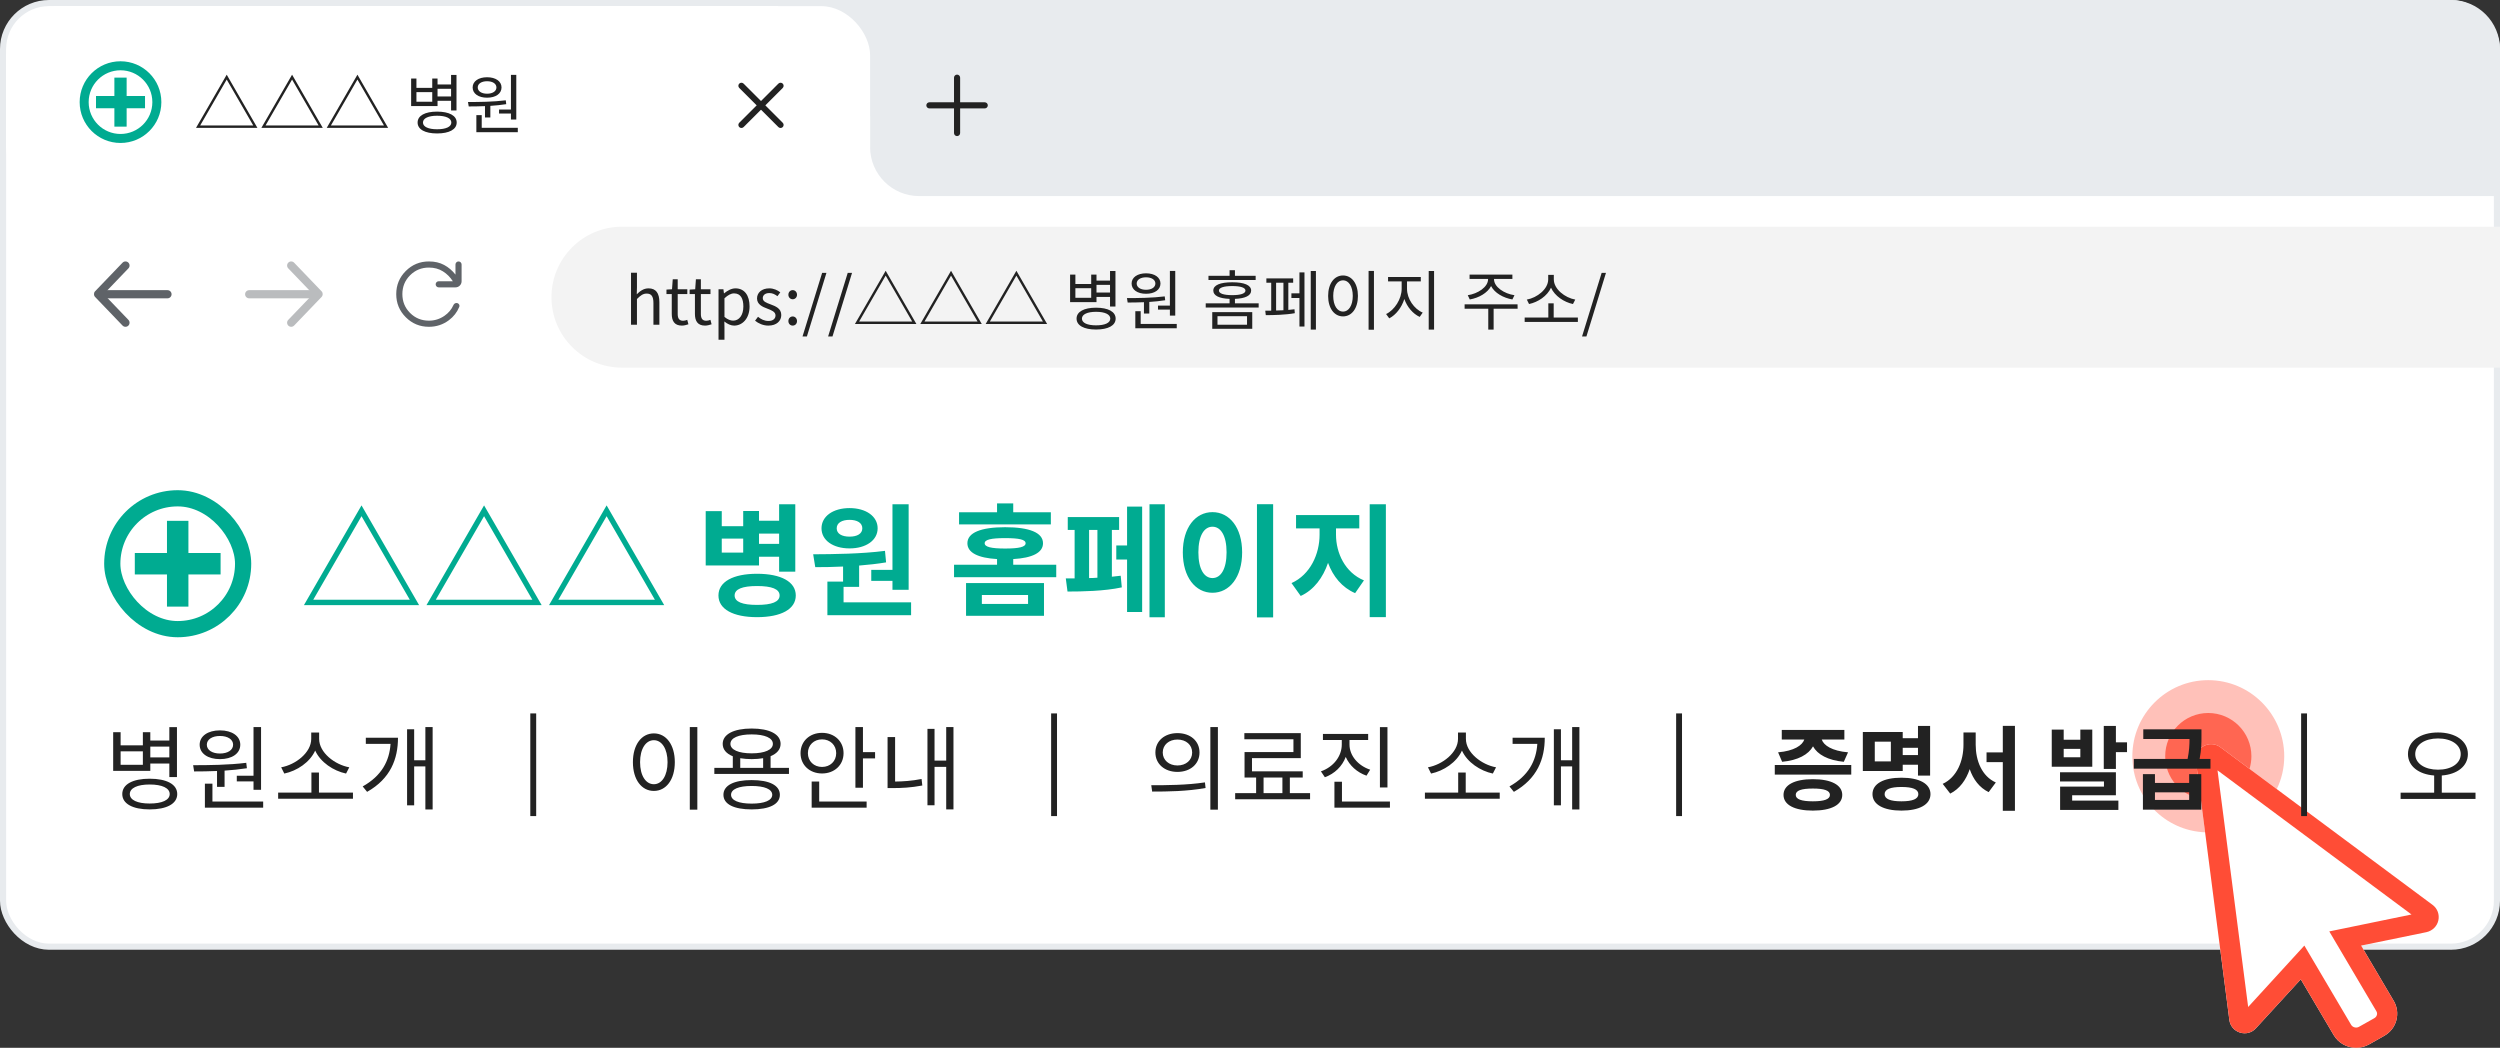 <svg width="408" height="171" viewBox="0 0 408 171" fill="none" xmlns="http://www.w3.org/2000/svg">
<rect x="0" y="0" width="408" height="171" fill="#333333" stroke="none"/>
<rect x="0.5" y="0.5" width="407" height="154" rx="7.5" fill="white" stroke="#E8EBEE"/>
<path d="M360.38 111C353.542 111 348 116.571 348 123.426C348 130.129 353.271 135.595 359.913 135.836C360.063 135.852 360.214 135.852 360.38 135.852C361.313 135.852 362.247 135.731 363.136 135.55L362.443 130.175L361.855 125.63L365.47 128.302L369.792 131.518C370.5 130.703 371.087 129.782 371.554 128.816C372.352 127.17 372.789 125.358 372.789 123.426C372.774 116.571 367.232 111 360.38 111Z" fill="#FF6652" fill-opacity="0.4"/>
<path d="M367.428 123.426C367.428 124.15 367.307 124.86 367.111 125.509C366.78 126.581 366.223 127.532 365.47 128.317L361.855 125.63L362.443 130.175C361.795 130.371 361.102 130.476 360.395 130.476C359.988 130.476 359.596 130.446 359.22 130.356C355.907 129.797 353.361 126.898 353.361 123.411C353.361 119.5 356.524 116.36 360.395 116.36C364.28 116.375 367.428 119.515 367.428 123.426Z" fill="#FF6652"/>
<path d="M384.521 171C383.06 171 381.644 170.26 380.861 168.932L375.485 159.827L368.165 167.814C367.488 168.554 366.494 168.811 365.545 168.509C364.611 168.207 363.948 167.422 363.828 166.456L358.376 124.256C358.256 123.26 358.723 122.293 359.581 121.795C360.454 121.282 361.554 121.342 362.367 121.946L396.991 147.673C397.789 148.262 398.15 149.244 397.939 150.21C397.729 151.176 396.96 151.916 395.997 152.127L385.334 154.317L390.65 163.33C391.223 164.296 391.373 165.414 391.087 166.501C390.801 167.588 390.093 168.494 389.099 169.052L386.614 170.457C385.951 170.819 385.244 171 384.521 171Z" fill="white"/>
<path d="M384.521 171C383.06 171 381.644 170.26 380.861 168.932L375.485 159.827L368.165 167.814C367.488 168.554 366.494 168.811 365.545 168.509C364.611 168.207 363.948 167.422 363.828 166.456L358.376 124.256C358.256 123.26 358.723 122.293 359.581 121.795C360.454 121.282 361.554 121.342 362.367 121.946L396.991 147.673C397.789 148.262 398.15 149.244 397.939 150.21C397.729 151.176 396.96 151.916 395.997 152.127L385.334 154.317L390.65 163.33C391.223 164.296 391.373 165.414 391.087 166.501C390.801 167.588 390.093 168.494 389.099 169.052L386.614 170.457C385.951 170.819 385.244 171 384.521 171ZM376.072 154.317L383.707 167.256C383.963 167.678 384.551 167.829 384.988 167.573L387.488 166.169C387.698 166.048 387.849 165.867 387.909 165.64C387.954 165.489 387.97 165.263 387.819 165.021L380.138 152.007L393.557 149.244L361.9 125.721L366.9 164.342L376.072 154.317Z" fill="#FF4D36"/>
<path d="M27.635 121.85V123.605H24.53V121.85H27.635ZM23.315 124.82H19.685V122.615H23.315V124.82ZM24.53 124.61H27.635V126.815H28.88V118.67H27.635V120.86H24.53V119.495H23.315V121.64H19.685V119.495H18.47V125.81H24.53V124.61ZM24.425 131.135C22.415 131.135 21.185 130.565 21.185 129.59C21.185 128.615 22.415 128.03 24.425 128.03C26.465 128.03 27.695 128.615 27.695 129.59C27.695 130.565 26.465 131.135 24.425 131.135ZM24.425 127.085C21.665 127.085 19.955 128 19.955 129.59C19.955 131.18 21.665 132.095 24.425 132.095C27.2 132.095 28.925 131.18 28.925 129.59C28.925 128 27.2 127.085 24.425 127.085ZM38.644 126.605V127.52H41.374V128.9H42.604V118.655H41.374V126.605H38.644ZM35.899 120.11C37.174 120.11 38.044 120.68 38.044 121.535C38.044 122.405 37.174 122.975 35.899 122.975C34.624 122.975 33.754 122.405 33.754 121.535C33.754 120.68 34.624 120.11 35.899 120.11ZM35.899 123.89C37.864 123.89 39.214 122.975 39.214 121.535C39.214 120.125 37.864 119.195 35.899 119.195C33.934 119.195 32.584 120.125 32.584 121.535C32.584 122.975 33.934 123.89 35.899 123.89ZM35.419 128.42H36.649V125.765C37.864 125.69 39.109 125.555 40.294 125.375L40.189 124.49C37.339 124.85 34.009 124.88 31.519 124.88L31.684 125.9C32.794 125.9 34.084 125.885 35.419 125.825V128.42ZM34.669 130.805V127.895H33.439V131.81H42.949V130.805H34.669ZM57.003 125.225C54.648 124.805 52.083 122.825 52.083 120.59V119.555H50.793V120.59C50.793 122.825 48.243 124.805 45.888 125.225L46.398 126.245C48.468 125.81 50.568 124.415 51.438 122.495C52.308 124.415 54.423 125.81 56.478 126.245L57.003 125.225ZM52.053 129.35V126.08H50.823V129.35H45.393V130.355H57.603V129.35H52.053ZM59.702 120.395V121.4H63.736C63.556 124.19 62.282 126.62 59.191 128.345L59.911 129.23C63.736 127.07 64.951 123.86 64.951 120.395H59.702ZM69.421 118.655V124.07H67.591V119.015H66.436V131.435H67.591V125.075H69.421V132.11H70.606V118.655H69.421Z" fill="#222222"/>
<path d="M86.545 133.185H87.505V116.43H86.545V133.185Z" fill="#222222"/>
<path d="M171.545 133.185H172.505V116.43H171.545V133.185Z" fill="#222222"/>
<path d="M273.545 133.185H274.505V116.43H273.545V133.185Z" fill="#222222"/>
<path d="M375.545 133.185H376.505V116.43H375.545V133.185Z" fill="#222222"/>
<path d="M112.575 118.655V132.14H113.805V118.655H112.575ZM106.71 119.69C104.715 119.69 103.29 121.52 103.29 124.385C103.29 127.25 104.715 129.08 106.71 129.08C108.705 129.08 110.13 127.25 110.13 124.385C110.13 121.52 108.705 119.69 106.71 119.69ZM106.71 120.8C108.015 120.8 108.945 122.21 108.945 124.385C108.945 126.575 108.015 127.985 106.71 127.985C105.39 127.985 104.46 126.575 104.46 124.385C104.46 122.21 105.39 120.8 106.71 120.8ZM122.669 131.15C120.554 131.15 119.309 130.625 119.309 129.71C119.309 128.795 120.554 128.27 122.669 128.27C124.769 128.27 126.029 128.795 126.029 129.71C126.029 130.625 124.769 131.15 122.669 131.15ZM122.669 127.31C119.789 127.31 118.064 128.165 118.064 129.71C118.064 131.255 119.789 132.095 122.669 132.095C125.564 132.095 127.274 131.255 127.274 129.71C127.274 128.165 125.564 127.31 122.669 127.31ZM120.809 123.74C121.364 123.83 121.994 123.89 122.669 123.89C123.359 123.89 123.989 123.83 124.544 123.74V125.315H120.809V123.74ZM119.204 121.4C119.204 120.425 120.524 119.855 122.669 119.855C124.814 119.855 126.134 120.425 126.134 121.4C126.134 122.36 124.814 122.945 122.669 122.945C120.524 122.945 119.204 122.36 119.204 121.4ZM125.759 125.315V123.41C126.794 122.99 127.394 122.3 127.394 121.4C127.394 119.825 125.594 118.895 122.669 118.895C119.759 118.895 117.944 119.825 117.944 121.4C117.944 122.315 118.529 122.99 119.594 123.425V125.315H116.579V126.305H128.759V125.315H125.759ZM131.848 122.915C131.848 121.595 132.838 120.665 134.158 120.665C135.478 120.665 136.468 121.595 136.468 122.915C136.468 124.235 135.478 125.165 134.158 125.165C132.838 125.165 131.848 124.235 131.848 122.915ZM137.668 122.915C137.668 120.965 136.168 119.6 134.158 119.6C132.148 119.6 130.648 120.965 130.648 122.915C130.648 124.865 132.148 126.23 134.158 126.23C136.168 126.23 137.668 124.865 137.668 122.915ZM133.693 127.55H132.463V131.81H141.433V130.805H133.693V127.55ZM140.833 122.75V118.655H139.603V128.555H140.833V123.77H142.813V122.75H140.833ZM146.081 120.29H144.851V128.615H145.706C147.161 128.615 148.706 128.54 150.521 128.195L150.401 127.13C148.796 127.445 147.371 127.535 146.081 127.55V120.29ZM154.421 118.655V124.13H152.516V118.955H151.361V131.42H152.516V125.15H154.421V132.095H155.606V118.655H154.421Z" fill="#222222"/>
<path d="M192.16 119.645C190.075 119.645 188.56 120.92 188.56 122.81C188.56 124.685 190.075 125.975 192.16 125.975C194.26 125.975 195.76 124.685 195.76 122.81C195.76 120.92 194.26 119.645 192.16 119.645ZM192.16 120.695C193.555 120.695 194.56 121.55 194.56 122.81C194.56 124.055 193.555 124.925 192.16 124.925C190.78 124.925 189.76 124.055 189.76 122.81C189.76 121.55 190.78 120.695 192.16 120.695ZM197.53 118.655V132.14H198.76V118.655H197.53ZM188.035 129.185C190.465 129.185 193.72 129.155 196.75 128.6L196.645 127.685C193.705 128.135 190.33 128.15 187.885 128.15L188.035 129.185ZM206.214 126.89H209.289V129.44H206.214V126.89ZM210.504 129.44V126.89H212.604V125.885H204.324V123.725H212.289V119.645H203.079V120.65H211.089V122.735H203.109V126.89H204.999V129.44H201.579V130.445H213.804V129.44H210.504ZM226.433 118.67H225.203V128.51H226.433V118.67ZM223.613 125.615C221.633 124.955 220.238 123.32 220.238 121.505V120.77H223.283V119.78H215.903V120.77H218.978V121.505C218.978 123.425 217.613 125.18 215.573 125.885L216.218 126.845C217.808 126.275 219.053 125.06 219.623 123.53C220.238 124.94 221.468 126.05 223.013 126.59L223.613 125.615ZM219.008 130.805V127.58H217.778V131.81H226.838V130.805H219.008ZM244.156 125.225C241.801 124.805 239.236 122.825 239.236 120.59V119.555H237.946V120.59C237.946 122.825 235.396 124.805 233.041 125.225L233.551 126.245C235.621 125.81 237.721 124.415 238.591 122.495C239.461 124.415 241.576 125.81 243.631 126.245L244.156 125.225ZM239.206 129.35V126.08H237.976V129.35H232.546V130.355H244.756V129.35H239.206ZM246.855 120.395V121.4H250.89C250.71 124.19 249.435 126.62 246.345 128.345L247.065 129.23C250.89 127.07 252.105 123.86 252.105 120.395H246.855ZM256.575 118.655V124.07H254.745V119.015H253.59V131.435H254.745V125.075H256.575V132.11H257.76V118.655H256.575Z" fill="#222222"/>
<path d="M290.845 124.325C293.455 124.085 295.15 123.125 295.885 121.805C296.605 123.125 298.315 124.085 300.91 124.325L301.6 122.78C298.975 122.555 297.625 121.64 297.31 120.695H301V119.12H290.785V120.695H294.46C294.145 121.64 292.795 122.555 290.185 122.78L290.845 124.325ZM295.855 130.775C294.01 130.775 293.065 130.445 293.065 129.725C293.065 129.005 294.01 128.69 295.855 128.69C297.7 128.69 298.645 129.005 298.645 129.725C298.645 130.445 297.7 130.775 295.855 130.775ZM295.855 127.16C292.87 127.16 291.07 128.105 291.07 129.725C291.07 131.36 292.87 132.29 295.855 132.29C298.84 132.29 300.655 131.36 300.655 129.725C300.655 128.105 298.84 127.16 295.855 127.16ZM289.645 124.85V126.41H302.125V124.85H289.645ZM308.589 124.265H305.964V121.04H308.589V124.265ZM313.014 122.045V123.23H310.524V122.045H313.014ZM310.524 124.805H313.014V126.575H314.994V118.475H313.014V120.47H310.524V119.465H304.014V125.825H310.524V124.805ZM310.314 130.775C308.514 130.775 307.569 130.4 307.569 129.605C307.569 128.81 308.514 128.435 310.314 128.435C312.129 128.435 313.074 128.81 313.074 129.605C313.074 130.4 312.129 130.775 310.314 130.775ZM310.314 126.92C307.389 126.92 305.589 127.91 305.589 129.605C305.589 131.3 307.389 132.29 310.314 132.29C313.254 132.29 315.054 131.3 315.054 129.605C315.054 127.91 313.254 126.92 310.314 126.92ZM322.433 119.54H320.438V121.535C320.438 124.16 319.388 126.845 317.048 127.925L318.278 129.515C319.823 128.735 320.858 127.295 321.458 125.525C322.028 127.19 323.033 128.54 324.548 129.275L325.718 127.7C323.438 126.68 322.433 124.145 322.433 121.535V119.54ZM326.858 118.46V122.795H324.203V124.385H326.858V132.32H328.838V118.46H326.858ZM339.51 123.59H336.795V122.21H339.51V123.59ZM341.46 119.075H339.51V120.725H336.795V119.075H334.845V125.135H341.46V119.075ZM338.175 129.785H345.315V126.035H336.195V127.535H343.365V128.375H336.21V132.185H345.72V130.655H338.175V129.785ZM345.315 121.145V118.475H343.335V125.495H345.315V122.75H347.13V121.145H345.315ZM357.269 130.55H351.689V129.305H357.269V130.55ZM357.269 127.775H351.689V126.335H349.724V132.14H359.249V126.335H357.269V127.775ZM358.979 123.86C359.279 122.315 359.279 121.22 359.279 120.14V119.03H349.784V120.605H357.329C357.329 121.52 357.284 122.555 357.014 123.86H348.239V125.45H360.749V123.86H358.979Z" fill="#222222"/>
<path d="M394.165 123.065C394.165 121.52 395.74 120.515 397.885 120.515C400.03 120.515 401.59 121.52 401.59 123.065C401.59 124.61 400.03 125.615 397.885 125.615C395.74 125.615 394.165 124.61 394.165 123.065ZM398.5 129.365V126.56C401.005 126.38 402.76 125.045 402.76 123.065C402.76 120.92 400.72 119.54 397.885 119.54C395.035 119.54 392.98 120.92 392.98 123.065C392.98 125.045 394.75 126.38 397.255 126.56V129.365H391.78V130.385H404.005V129.365H398.5Z" fill="#222222"/>
<path d="M68.4 98.76L59 82.48L49.6 98.76H68.4ZM51.12 97.88L59 84.24L66.88 97.88H51.12ZM88.4 98.76L79 82.48L69.6 98.76H88.4ZM71.12 97.88L79 84.24L86.88 97.88H71.12ZM108.4 98.76L99 82.48L89.6 98.76H108.4ZM91.12 97.88L99 84.24L106.88 97.88H91.12ZM127.151 87.08V88.76H123.871V87.08H127.151ZM121.291 90.18H117.791V87.9H121.291V90.18ZM123.871 90.86H127.151V93.3H129.791V82.3H127.151V84.98H123.871V83.4H121.291V85.88H117.791V83.42H115.171V92.28H123.871V90.86ZM123.551 98.72C121.151 98.72 119.891 98.22 119.891 97.18C119.891 96.14 121.151 95.64 123.551 95.64C125.971 95.64 127.231 96.14 127.231 97.18C127.231 98.22 125.971 98.72 123.551 98.72ZM123.551 93.64C119.651 93.64 117.251 94.94 117.251 97.18C117.251 99.42 119.651 100.72 123.551 100.72C127.471 100.72 129.871 99.42 129.871 97.18C129.871 94.94 127.471 93.64 123.551 93.64ZM142.19 93V94.8H145.65V96.26H148.29V82.3H145.65V93H142.19ZM138.65 84.84C139.87 84.84 140.73 85.32 140.73 86.22C140.73 87.12 139.87 87.58 138.65 87.58C137.41 87.58 136.55 87.12 136.55 86.22C136.55 85.32 137.41 84.84 138.65 84.84ZM138.65 89.5C141.33 89.5 143.23 88.18 143.23 86.22C143.23 84.26 141.33 82.92 138.65 82.92C135.95 82.92 134.07 84.26 134.07 86.22C134.07 88.18 135.95 89.5 138.65 89.5ZM137.67 98.3V95.78H140.21V92.3C141.69 92.18 143.17 92.02 144.61 91.78L144.43 89.9C140.55 90.4 136.07 90.44 132.71 90.46L133.05 92.56C134.43 92.56 135.97 92.54 137.59 92.46V94.92H135.03V100.4H148.69V98.3H137.67ZM171.499 83.6H165.359V82.16H162.719V83.6H156.519V85.58H171.499V83.6ZM160.239 97.1H167.779V98.56H160.239V97.1ZM157.659 100.5H170.379V95.16H157.659V100.5ZM160.699 88.66C160.699 88.06 161.759 87.82 164.039 87.82C166.339 87.82 167.379 88.06 167.379 88.66C167.379 89.26 166.339 89.52 164.039 89.52C161.759 89.52 160.699 89.26 160.699 88.66ZM165.359 92.16V91.24C168.479 91.06 170.219 90.2 170.219 88.66C170.219 86.92 167.999 86.04 164.039 86.04C160.099 86.04 157.879 86.92 157.879 88.66C157.879 90.2 159.619 91.06 162.719 91.24V92.16H155.699V94.2H172.379V92.16H165.359ZM177.738 86.48H179.098V94.28C178.658 94.32 178.178 94.34 177.738 94.34V86.48ZM181.458 86.48H182.638V84.38H174.258V86.48H175.378V94.4C174.858 94.4 174.378 94.4 173.938 94.4L174.218 96.54C176.498 96.54 180.218 96.48 183.078 95.86L182.898 93.96C182.458 94.02 181.958 94.06 181.458 94.12V86.48ZM183.938 89.02H182.178V91.32H183.938V99.88H186.398V82.68H183.938V89.02ZM187.598 82.3V100.74H190.098V82.3H187.598ZM205.136 82.28V100.76H207.776V82.28H205.136ZM197.876 83.58C195.096 83.58 193.036 86.1 193.036 90.14C193.036 94.2 195.096 96.74 197.876 96.74C200.656 96.74 202.716 94.2 202.716 90.14C202.716 86.1 200.656 83.58 197.876 83.58ZM197.876 85.96C199.236 85.96 200.176 87.42 200.176 90.14C200.176 92.88 199.236 94.34 197.876 94.34C196.516 94.34 195.576 92.88 195.576 90.14C195.576 87.42 196.516 85.96 197.876 85.96ZM218.035 86.24H221.835V84.06H211.515V86.24H215.355V87.26C215.355 90.4 213.855 93.78 210.775 95.16L212.275 97.26C214.435 96.28 215.915 94.26 216.735 91.86C217.555 94.08 219.015 95.88 221.155 96.8L222.595 94.72C219.515 93.44 218.035 90.26 218.035 87.26V86.24ZM223.535 82.3V100.72H226.175V82.3H223.535Z" fill="#00AB91"/>
<rect x="18.323" y="81.323" width="21.355" height="21.355" rx="10.677" stroke="#00AB91" stroke-width="2.645"/>
<path fill-rule="evenodd" clip-rule="evenodd" d="M30.75 90.25V85L27.25 85L27.25 90.25H22V93.75H27.25L27.25 99H30.75V93.75H36V90.25H30.75Z" fill="#00AB91"/>
<path d="M90 48.5C90 42.149 95.149 37 101.5 37H408V60H101.5C95.149 60 90 54.851 90 48.5Z" fill="#F3F3F3"/>
<path d="M142 0H400C404.418 0 408 3.582 408 8V32H150C145.582 32 142 28.418 142 24V0Z" fill="#E8EBEE"/>
<path d="M127 0H146V19H127V0Z" fill="#E8EBEE"/>
<rect x="1" y="1" width="141" height="31" rx="8" fill="white"/>
<path d="M42.013 20.872L37 12.189L31.987 20.872H42.013ZM32.669 20.477L37 12.979L41.331 20.477H32.669ZM52.68 20.872L47.667 12.189L42.653 20.872H52.68ZM43.336 20.477L47.667 12.979L51.997 20.477H43.336ZM63.347 20.872L58.333 12.189L53.32 20.872H63.347ZM54.003 20.477L58.333 12.979L62.664 20.477H54.003ZM73.615 14.493V15.741H71.407V14.493H73.615ZM70.543 16.605H67.962V15.037H70.543V16.605ZM71.407 16.456H73.615V18.024H74.5V12.232H73.615V13.789H71.407V12.819H70.543V14.344H67.962V12.819H67.097V17.309H71.407V16.456ZM71.332 21.096C69.903 21.096 69.028 20.691 69.028 19.997C69.028 19.304 69.903 18.888 71.332 18.888C72.783 18.888 73.657 19.304 73.657 19.997C73.657 20.691 72.783 21.096 71.332 21.096ZM71.332 18.216C69.37 18.216 68.153 18.867 68.153 19.997C68.153 21.128 69.37 21.779 71.332 21.779C73.305 21.779 74.532 21.128 74.532 19.997C74.532 18.867 73.305 18.216 71.332 18.216ZM81.443 17.875V18.525H83.385V19.507H84.259V12.221H83.385V17.875H81.443ZM79.491 13.256C80.398 13.256 81.017 13.661 81.017 14.269C81.017 14.888 80.398 15.293 79.491 15.293C78.585 15.293 77.966 14.888 77.966 14.269C77.966 13.661 78.585 13.256 79.491 13.256ZM79.491 15.944C80.889 15.944 81.849 15.293 81.849 14.269C81.849 13.267 80.889 12.605 79.491 12.605C78.094 12.605 77.134 13.267 77.134 14.269C77.134 15.293 78.094 15.944 79.491 15.944ZM79.15 19.165H80.025V17.277C80.889 17.224 81.774 17.128 82.617 17L82.542 16.371C80.515 16.627 78.147 16.648 76.377 16.648L76.494 17.373C77.283 17.373 78.201 17.363 79.15 17.32V19.165ZM78.617 20.861V18.792H77.742V21.576H84.505V20.861H78.617Z" fill="#222222"/>
<path d="M102.981 53H103.952V48.797C104.539 48.211 104.944 47.912 105.541 47.912C106.309 47.912 106.64 48.371 106.64 49.459V53H107.611V49.331C107.611 47.848 107.056 47.059 105.84 47.059C105.051 47.059 104.453 47.496 103.92 48.029L103.952 46.835V44.509H102.981V53ZM111.285 53.139C111.637 53.139 112.021 53.032 112.351 52.925L112.159 52.2C111.967 52.275 111.701 52.349 111.498 52.349C110.826 52.349 110.602 51.944 110.602 51.229V47.997H112.17V47.208H110.602V45.576H109.791L109.674 47.208L108.767 47.261V47.997H109.631V51.208C109.631 52.36 110.047 53.139 111.285 53.139ZM115.066 53.139C115.418 53.139 115.802 53.032 116.132 52.925L115.94 52.2C115.748 52.275 115.482 52.349 115.279 52.349C114.607 52.349 114.383 51.944 114.383 51.229V47.997H115.951V47.208H114.383V45.576H113.572L113.455 47.208L112.548 47.261V47.997H113.412V51.208C113.412 52.36 113.828 53.139 115.066 53.139ZM117.263 55.443H118.233V53.48L118.212 52.467C118.735 52.893 119.289 53.139 119.812 53.139C121.145 53.139 122.329 51.997 122.329 50.013C122.329 48.232 121.519 47.059 120.025 47.059C119.353 47.059 118.703 47.443 118.18 47.869H118.148L118.063 47.208H117.263V55.443ZM119.652 52.328C119.268 52.328 118.756 52.168 118.233 51.72V48.68C118.799 48.157 119.3 47.88 119.791 47.88C120.889 47.88 121.316 48.744 121.316 50.024C121.316 51.464 120.612 52.328 119.652 52.328ZM125.392 53.139C126.757 53.139 127.504 52.36 127.504 51.421C127.504 50.323 126.576 49.981 125.733 49.661C125.083 49.416 124.485 49.213 124.485 48.659C124.485 48.211 124.827 47.827 125.563 47.827C126.075 47.827 126.48 48.04 126.875 48.339L127.344 47.709C126.896 47.357 126.267 47.059 125.552 47.059C124.293 47.059 123.547 47.784 123.547 48.701C123.547 49.683 124.432 50.077 125.243 50.376C125.883 50.621 126.565 50.877 126.565 51.475C126.565 51.976 126.192 52.381 125.424 52.381C124.731 52.381 124.208 52.104 123.707 51.699L123.227 52.339C123.781 52.797 124.571 53.139 125.392 53.139ZM129.368 48.84C129.752 48.84 130.072 48.531 130.072 48.104C130.072 47.656 129.752 47.347 129.368 47.347C128.984 47.347 128.664 47.656 128.664 48.104C128.664 48.531 128.984 48.84 129.368 48.84ZM129.368 53.139C129.752 53.139 130.072 52.84 130.072 52.403C130.072 51.955 129.752 51.645 129.368 51.645C128.984 51.645 128.664 51.955 128.664 52.403C128.664 52.84 128.984 53.139 129.368 53.139ZM130.972 54.909H131.686L134.876 44.531H134.172L130.972 54.909ZM135.149 54.909H135.863L139.053 44.531H138.349L135.149 54.909ZM149.555 52.872L144.542 44.189L139.528 52.872H149.555ZM140.211 52.477L144.542 44.979L148.872 52.477H140.211ZM160.222 52.872L155.208 44.189L150.195 52.872H160.222ZM150.878 52.477L155.208 44.979L159.539 52.477H150.878ZM170.888 52.872L165.875 44.189L160.862 52.872H170.888ZM161.544 52.477L165.875 44.979L170.206 52.477H161.544ZM181.156 46.493V47.741H178.948V46.493H181.156ZM178.084 48.605H175.503V47.037H178.084V48.605ZM178.948 48.456H181.156V50.024H182.042V44.232H181.156V45.789H178.948V44.819H178.084V46.344H175.503V44.819H174.639V49.309H178.948V48.456ZM178.874 53.096C177.444 53.096 176.57 52.691 176.57 51.997C176.57 51.304 177.444 50.888 178.874 50.888C180.324 50.888 181.199 51.304 181.199 51.997C181.199 52.691 180.324 53.096 178.874 53.096ZM178.874 50.216C176.911 50.216 175.695 50.867 175.695 51.997C175.695 53.128 176.911 53.779 178.874 53.779C180.847 53.779 182.074 53.128 182.074 51.997C182.074 50.867 180.847 50.216 178.874 50.216ZM188.985 49.875V50.525H190.926V51.507H191.801V44.221H190.926V49.875H188.985ZM187.033 45.256C187.94 45.256 188.558 45.661 188.558 46.269C188.558 46.888 187.94 47.293 187.033 47.293C186.126 47.293 185.508 46.888 185.508 46.269C185.508 45.661 186.126 45.256 187.033 45.256ZM187.033 47.944C188.43 47.944 189.39 47.293 189.39 46.269C189.39 45.267 188.43 44.605 187.033 44.605C185.636 44.605 184.676 45.267 184.676 46.269C184.676 47.293 185.636 47.944 187.033 47.944ZM186.692 51.165H187.566V49.277C188.43 49.224 189.316 49.128 190.158 49L190.084 48.371C188.057 48.627 185.689 48.648 183.918 48.648L184.036 49.373C184.825 49.373 185.742 49.363 186.692 49.32V51.165ZM186.158 52.861V50.792H185.284V53.576H192.046V52.861H186.158ZM204.923 45.011H201.542V44.093H200.667V45.011H197.222V45.693H204.923V45.011ZM198.694 51.603H203.515V53H198.694V51.603ZM197.84 53.661H204.368V50.941H197.84V53.661ZM198.928 47.421C198.928 46.952 199.707 46.685 201.104 46.685C202.48 46.685 203.259 46.952 203.259 47.421C203.259 47.901 202.48 48.168 201.104 48.168C199.707 48.168 198.928 47.901 198.928 47.421ZM201.542 49.501V48.776C203.227 48.712 204.187 48.243 204.187 47.421C204.187 46.536 203.067 46.067 201.104 46.067C199.12 46.067 198.011 46.536 198.011 47.421C198.011 48.243 198.96 48.712 200.667 48.776V49.501H196.774V50.195H205.414V49.501H201.542ZM208.261 46.141H209.456V50.632C209.05 50.653 208.656 50.664 208.261 50.675V46.141ZM210.256 46.141H211.045V45.437H206.672V46.141H207.461V50.696C207.098 50.707 206.778 50.707 206.49 50.707L206.576 51.432C207.824 51.432 209.829 51.389 211.312 51.112L211.258 50.472C210.949 50.515 210.597 50.547 210.256 50.579V46.141ZM212.069 47.869H210.757V48.637H212.069V53.288H212.89V44.456H212.069V47.869ZM213.914 44.232V53.789H214.757V44.232H213.914ZM223.353 44.221V53.811H224.228V44.221H223.353ZM219.183 44.957C217.764 44.957 216.751 46.259 216.751 48.296C216.751 50.333 217.764 51.635 219.183 51.635C220.601 51.635 221.615 50.333 221.615 48.296C221.615 46.259 220.601 44.957 219.183 44.957ZM219.183 45.747C220.111 45.747 220.772 46.749 220.772 48.296C220.772 49.853 220.111 50.856 219.183 50.856C218.244 50.856 217.583 49.853 217.583 48.296C217.583 46.749 218.244 45.747 219.183 45.747ZM229.625 45.928H231.875V45.203H226.531V45.928H228.75V47.144C228.75 48.797 227.587 50.6 226.211 51.251L226.723 51.955C227.811 51.4 228.75 50.195 229.187 48.797C229.646 50.109 230.585 51.208 231.694 51.72L232.185 51.016C230.777 50.419 229.625 48.765 229.625 47.144V45.928ZM233.166 44.232V53.789H234.041V44.232H233.166ZM239.867 48.872C241.349 48.616 242.757 47.816 243.344 46.685C243.92 47.816 245.339 48.616 246.821 48.872L247.163 48.179C245.477 47.933 243.824 46.835 243.824 45.576V45.523H246.821V44.819H239.835V45.523H242.853V45.576C242.853 46.835 241.2 47.933 239.536 48.179L239.867 48.872ZM247.664 49.672H239.024V50.387H242.885V53.789H243.76V50.387H247.675L247.664 49.672ZM257.082 48.893C255.407 48.595 253.583 47.187 253.583 45.597V44.861H252.666V45.597C252.666 47.187 250.852 48.595 249.178 48.893L249.54 49.619C251.012 49.309 252.506 48.317 253.124 46.952C253.743 48.317 255.247 49.309 256.708 49.619L257.082 48.893ZM253.562 51.827V49.501H252.687V51.827H248.826V52.541H257.508V51.827H253.562ZM258.19 54.909H258.905L262.094 44.531H261.39L258.19 54.909Z" fill="#222222"/>
<path fill-rule="evenodd" clip-rule="evenodd" d="M14.47 16.667C14.47 19.537 16.796 21.864 19.667 21.864C22.537 21.864 24.864 19.537 24.864 16.667C24.864 13.796 22.537 11.47 19.667 11.47C16.796 11.47 14.47 13.796 14.47 16.667ZM19.667 10C15.985 10 13 12.985 13 16.667C13 20.349 15.985 23.333 19.667 23.333C23.349 23.333 26.333 20.349 26.333 16.667C26.333 12.985 23.349 10 19.667 10Z" fill="#00AB91"/>
<path fill-rule="evenodd" clip-rule="evenodd" d="M20.667 15.667V12.667L18.667 12.667L18.667 15.667H15.667V17.667H18.667L18.667 20.667H20.667V17.667H23.667V15.667H20.667Z" fill="#00AB91"/>
<path fill-rule="evenodd" clip-rule="evenodd" d="M120.646 13.646C120.842 13.451 121.158 13.451 121.354 13.646L127.741 20.034C127.936 20.229 127.936 20.545 127.741 20.741C127.545 20.936 127.229 20.936 127.034 20.741L120.646 14.354C120.451 14.158 120.451 13.842 120.646 13.646Z" fill="#222222"/>
<path fill-rule="evenodd" clip-rule="evenodd" d="M120.646 20.741C120.451 20.545 120.451 20.229 120.646 20.034L127.034 13.646C127.229 13.451 127.545 13.451 127.741 13.646C127.936 13.842 127.936 14.158 127.741 14.354L121.354 20.741C121.158 20.936 120.842 20.936 120.646 20.741Z" fill="#222222"/>
<path fill-rule="evenodd" clip-rule="evenodd" d="M156.194 12.177C156.47 12.177 156.694 12.401 156.694 12.677L156.694 21.71C156.694 21.986 156.47 22.21 156.194 22.21C155.917 22.21 155.694 21.986 155.694 21.71L155.694 12.677C155.694 12.401 155.917 12.177 156.194 12.177Z" fill="#222222"/>
<path fill-rule="evenodd" clip-rule="evenodd" d="M151.177 17.194C151.177 16.917 151.401 16.694 151.677 16.694L160.71 16.694C160.986 16.694 161.21 16.917 161.21 17.194C161.21 17.47 160.986 17.694 160.71 17.694L151.677 17.694C151.401 17.694 151.177 17.47 151.177 17.194Z" fill="#222222"/>
<path fill-rule="evenodd" clip-rule="evenodd" d="M20.94 42.852C20.674 42.597 20.252 42.606 19.997 42.872L15.519 47.538C15.272 47.796 15.272 48.204 15.519 48.462L19.997 53.128C20.252 53.394 20.674 53.403 20.94 53.148C21.205 52.893 21.214 52.471 20.959 52.205L16.924 48L20.959 43.795C21.214 43.529 21.205 43.107 20.94 42.852Z" fill="#5F6368"/>
<path fill-rule="evenodd" clip-rule="evenodd" d="M16.178 48.021C16.178 48.389 16.477 48.688 16.845 48.688H27.333C27.702 48.688 28 48.389 28 48.021C28 47.653 27.702 47.355 27.333 47.355H16.845C16.477 47.355 16.178 47.653 16.178 48.021Z" fill="#5F6368"/>
<path fill-rule="evenodd" clip-rule="evenodd" d="M47.06 42.852C47.326 42.597 47.748 42.606 48.003 42.872L52.481 47.538C52.728 47.796 52.728 48.204 52.481 48.462L48.003 53.128C47.748 53.394 47.326 53.403 47.06 53.148C46.795 52.893 46.786 52.471 47.041 52.205L51.076 48L47.041 43.795C46.786 43.529 46.795 43.107 47.06 42.852Z" fill="#BABCBE"/>
<path fill-rule="evenodd" clip-rule="evenodd" d="M51.822 48.021C51.822 48.389 51.523 48.688 51.155 48.688H40.667C40.298 48.688 40 48.389 40 48.021C40 47.653 40.298 47.355 40.667 47.355H51.155C51.523 47.355 51.822 47.653 51.822 48.021Z" fill="#BABCBE"/>
<path d="M70 53.333C68.522 53.333 67.264 52.814 66.225 51.775C65.186 50.736 64.667 49.478 64.667 48C64.667 46.522 65.186 45.264 66.225 44.225C67.264 43.186 68.522 42.667 70 42.667C70.945 42.667 71.772 42.858 72.483 43.242C73.195 43.625 73.811 44.15 74.333 44.817V43.167C74.333 42.891 74.557 42.667 74.833 42.667C75.109 42.667 75.333 42.891 75.333 43.167V45.9C75.333 46.452 74.886 46.9 74.333 46.9H71.6C71.324 46.9 71.1 46.676 71.1 46.4C71.1 46.124 71.324 45.9 71.6 45.9H73.9C73.478 45.233 72.939 44.694 72.283 44.283C71.628 43.872 70.867 43.667 70 43.667C68.789 43.667 67.764 44.086 66.925 44.925C66.086 45.764 65.667 46.789 65.667 48C65.667 49.211 66.086 50.236 66.925 51.075C67.764 51.914 68.789 52.333 70 52.333C70.922 52.333 71.767 52.069 72.533 51.542C73.198 51.084 73.687 50.5 74.001 49.788C74.088 49.589 74.279 49.45 74.497 49.45C74.834 49.45 75.079 49.772 74.951 50.084C74.593 50.962 74.026 51.689 73.25 52.267C72.294 52.978 71.211 53.333 70 53.333Z" fill="#5F6368"/>
</svg>

